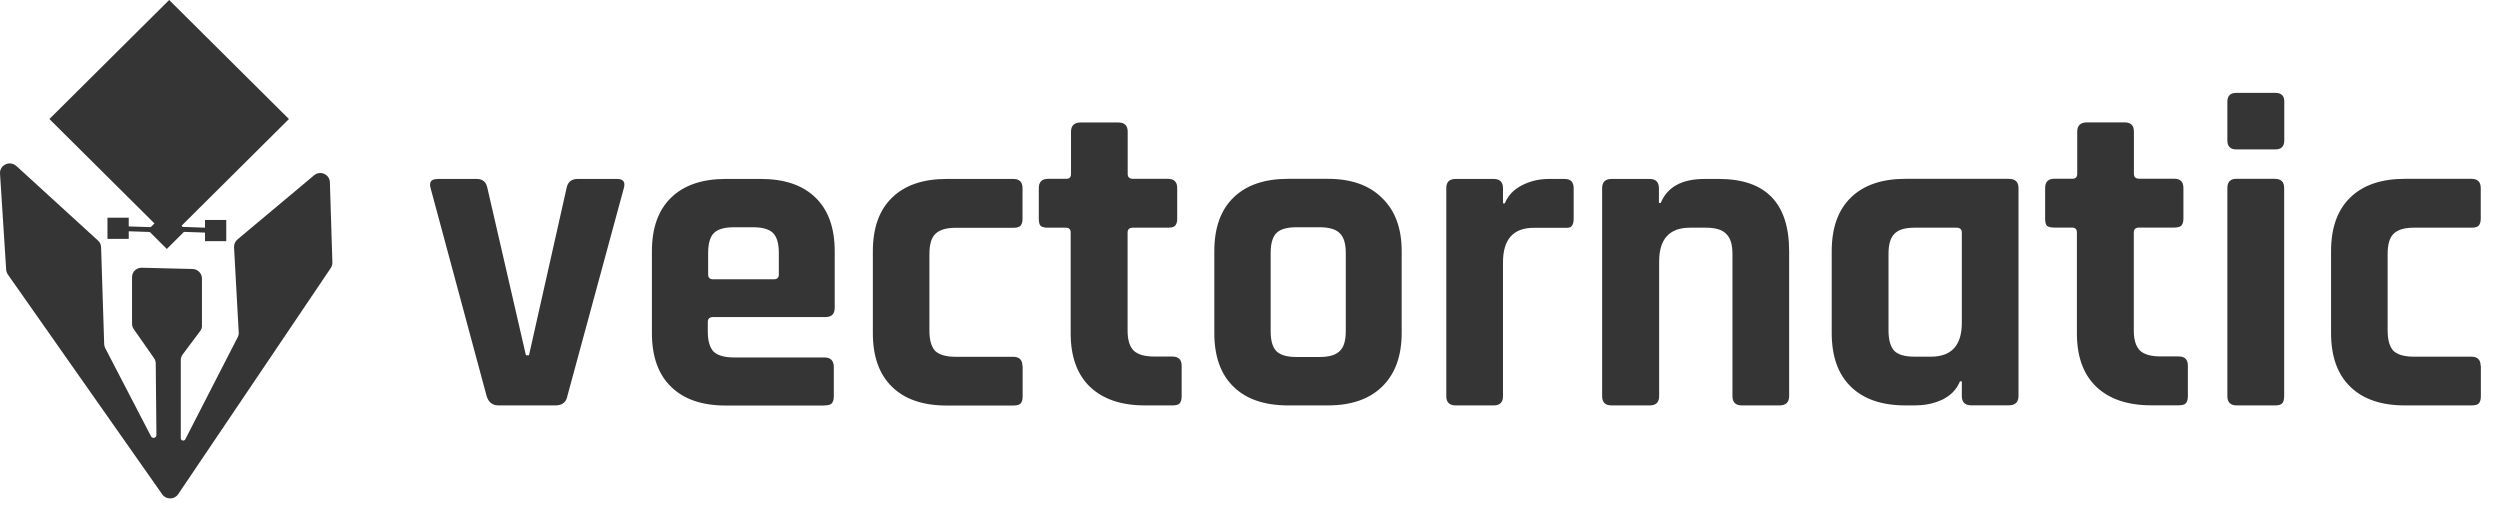 <svg width="128" height="26" viewBox="0 0 128 26" fill="none" xmlns="http://www.w3.org/2000/svg">
<path d="M0.835 8.496L5.019 12.318C5.118 12.405 5.176 12.533 5.176 12.666L5.334 17.612C5.334 17.688 5.357 17.757 5.386 17.821L7.735 22.344C7.805 22.477 8.009 22.425 8.009 22.275L7.974 18.614C7.974 18.516 7.944 18.417 7.886 18.336L6.849 16.854C6.791 16.772 6.761 16.674 6.761 16.576V14.201C6.75 13.923 6.983 13.703 7.257 13.708L9.856 13.772C10.124 13.778 10.34 13.992 10.34 14.259V16.651C10.351 16.755 10.316 16.859 10.252 16.946L9.355 18.145C9.291 18.232 9.256 18.33 9.256 18.435V22.431C9.25 22.564 9.431 22.605 9.489 22.489L12.17 17.265C12.21 17.189 12.228 17.102 12.222 17.016L11.983 12.66C11.977 12.504 12.041 12.359 12.158 12.26L16.08 8.976C16.395 8.71 16.878 8.924 16.89 9.335L17.018 13.43C17.018 13.535 16.995 13.633 16.937 13.72L9.122 25.304C8.929 25.588 8.504 25.594 8.306 25.31L0.403 14.056C0.351 13.981 0.322 13.894 0.316 13.807L0.001 8.889C-0.028 8.449 0.502 8.2 0.829 8.496H0.835Z" fill="#353535"/>
<path d="M8.661 -0L2.529 6.094L8.661 12.188L14.793 6.094L8.661 -0Z" fill="#353535"/>
<path d="M8.679 11.786L6.021 11.699" stroke="#353535" stroke-width="0.25" stroke-miterlimit="10"/>
<path d="M5.752 11.396V11.98H6.341V11.396H5.752Z" fill="#353535" stroke="#353535" stroke-width="0.5" stroke-miterlimit="10"/>
<path d="M8.41 11.711L11.073 11.804" stroke="#353535" stroke-width="0.25" stroke-miterlimit="10"/>
<path d="M9.159 11.778L8.541 11.164L7.923 11.778L8.541 12.393L9.159 11.778Z" fill="#353535" stroke="#353535" stroke-width="0.5" stroke-miterlimit="10"/>
<path d="M11.335 11.512H10.746V12.097H11.335V11.512Z" fill="#353535" stroke="#353535" stroke-width="0.5" stroke-miterlimit="10"/>
<path d="M22.393 9.162H24.409C24.712 9.162 24.898 9.318 24.957 9.637L26.927 18.191H27.084L29.007 9.637C29.065 9.318 29.258 9.162 29.578 9.162H31.595C31.915 9.162 32.032 9.318 31.939 9.637L29.054 20.259C28.995 20.595 28.786 20.757 28.436 20.757H25.528C25.207 20.757 25.003 20.589 24.91 20.259L22.049 9.642C21.956 9.324 22.072 9.167 22.393 9.167V9.162ZM42.213 20.763H37.154C35.948 20.763 35.016 20.445 34.363 19.807C33.704 19.17 33.378 18.255 33.378 17.056V12.868C33.378 11.67 33.704 10.754 34.363 10.117C35.022 9.48 35.948 9.162 37.154 9.162H38.961C40.167 9.162 41.1 9.48 41.753 10.117C42.411 10.754 42.737 11.67 42.737 12.868V15.759C42.737 16.077 42.58 16.234 42.26 16.234H36.513C36.333 16.234 36.239 16.315 36.239 16.483V16.981C36.239 17.45 36.339 17.792 36.537 18.006C36.752 18.203 37.102 18.302 37.592 18.302H42.213C42.533 18.302 42.691 18.469 42.691 18.8V20.3C42.691 20.468 42.65 20.589 42.574 20.665C42.516 20.723 42.394 20.757 42.207 20.757L42.213 20.763ZM36.513 14.299H39.626C39.794 14.299 39.876 14.218 39.876 14.05V12.955C39.876 12.469 39.777 12.127 39.579 11.93C39.381 11.733 39.037 11.635 38.547 11.635H37.586C37.096 11.635 36.752 11.733 36.554 11.93C36.356 12.127 36.257 12.469 36.257 12.955V14.05C36.257 14.218 36.339 14.299 36.508 14.299H36.513ZM52.359 18.736V20.305C52.359 20.474 52.319 20.595 52.243 20.67C52.184 20.728 52.062 20.763 51.876 20.763H48.466C47.26 20.763 46.328 20.445 45.675 19.807C45.016 19.17 44.69 18.255 44.69 17.056V12.868C44.69 11.67 45.016 10.754 45.675 10.117C46.333 9.48 47.26 9.162 48.466 9.162H51.876C52.196 9.162 52.353 9.318 52.353 9.637V11.206C52.353 11.374 52.313 11.496 52.237 11.571C52.179 11.629 52.056 11.664 51.87 11.664H48.915C48.443 11.664 48.099 11.768 47.883 11.982C47.685 12.179 47.586 12.521 47.586 13.008V16.923C47.586 17.41 47.685 17.757 47.883 17.971C48.099 18.168 48.443 18.267 48.915 18.267H51.87C52.19 18.267 52.348 18.423 52.348 18.742L52.359 18.736ZM54.586 11.658H53.67C53.49 11.658 53.356 11.629 53.28 11.565C53.222 11.507 53.187 11.386 53.187 11.2V9.631C53.187 9.312 53.35 9.156 53.67 9.156H54.586C54.755 9.156 54.836 9.075 54.836 8.907V6.746C54.836 6.428 55.005 6.271 55.337 6.271H57.261C57.581 6.271 57.738 6.428 57.738 6.746V8.907C57.738 9.075 57.832 9.156 58.012 9.156H59.796C60.116 9.156 60.273 9.312 60.273 9.631V11.2C60.273 11.368 60.233 11.49 60.157 11.565C60.099 11.623 59.976 11.658 59.79 11.658H58.006C57.826 11.658 57.733 11.739 57.733 11.907V16.934C57.733 17.404 57.837 17.745 58.053 17.96C58.269 18.157 58.618 18.255 59.108 18.255H60.023C60.343 18.255 60.501 18.412 60.501 18.73V20.3C60.501 20.468 60.46 20.589 60.384 20.665C60.326 20.723 60.203 20.757 60.017 20.757H58.618C57.412 20.757 56.474 20.439 55.803 19.802C55.145 19.165 54.819 18.255 54.819 17.073V11.907C54.819 11.739 54.737 11.658 54.568 11.658H54.586ZM67.99 20.757H65.95C64.743 20.757 63.811 20.439 63.158 19.802C62.5 19.165 62.173 18.249 62.173 17.05V12.863C62.173 11.664 62.5 10.749 63.158 10.111C63.817 9.474 64.743 9.156 65.95 9.156H67.99C69.178 9.156 70.105 9.48 70.758 10.135C71.428 10.772 71.766 11.681 71.766 12.863V17.05C71.766 18.232 71.428 19.153 70.758 19.802C70.099 20.439 69.178 20.757 67.99 20.757ZM66.387 18.278H67.552C68.042 18.278 68.386 18.18 68.584 17.983C68.8 17.786 68.904 17.444 68.904 16.958V12.955C68.904 12.469 68.8 12.127 68.584 11.93C68.386 11.733 68.042 11.635 67.552 11.635H66.387C65.897 11.635 65.553 11.733 65.355 11.93C65.157 12.127 65.058 12.469 65.058 12.955V16.958C65.058 17.444 65.157 17.786 65.355 17.983C65.553 18.18 65.897 18.278 66.387 18.278ZM76.475 20.757H74.528C74.208 20.757 74.05 20.595 74.05 20.282V9.637C74.05 9.318 74.208 9.162 74.528 9.162H76.475C76.795 9.162 76.953 9.318 76.953 9.637V10.413H77.046C77.215 10.002 77.512 9.694 77.938 9.48C78.363 9.266 78.818 9.162 79.29 9.162H80.111C80.414 9.162 80.572 9.318 80.572 9.637V11.206C80.572 11.386 80.531 11.519 80.455 11.594C80.397 11.652 80.28 11.675 80.111 11.664H78.532C77.477 11.664 76.953 12.255 76.953 13.436V20.282C76.953 20.601 76.795 20.757 76.475 20.757ZM84.453 20.757H82.507C82.186 20.757 82.029 20.595 82.029 20.282V9.637C82.029 9.318 82.192 9.162 82.507 9.162H84.453C84.774 9.162 84.937 9.318 84.937 9.637V10.389H85.03C85.368 9.573 86.114 9.162 87.274 9.162H88.008C90.403 9.162 91.604 10.395 91.604 12.868V20.282C91.604 20.601 91.435 20.757 91.103 20.757H89.18C88.859 20.757 88.702 20.595 88.702 20.282V13.002C88.702 12.515 88.597 12.174 88.381 11.977C88.183 11.762 87.839 11.658 87.35 11.658H86.528C85.473 11.658 84.948 12.237 84.948 13.39V20.282C84.948 20.601 84.785 20.757 84.465 20.757H84.453ZM98.108 20.757H97.56C96.353 20.757 95.421 20.439 94.768 19.802C94.11 19.165 93.784 18.249 93.784 17.05V12.863C93.784 11.664 94.11 10.749 94.768 10.111C95.427 9.474 96.353 9.156 97.56 9.156H102.846C103.184 9.156 103.347 9.312 103.347 9.631V20.276C103.347 20.595 103.178 20.752 102.846 20.752H100.923C100.602 20.752 100.445 20.589 100.445 20.276V19.524H100.351C100.182 19.935 99.885 20.242 99.46 20.456C99.034 20.653 98.58 20.752 98.108 20.752V20.757ZM100.445 16.523V11.907C100.445 11.739 100.351 11.658 100.171 11.658H98.02C97.531 11.658 97.187 11.762 96.989 11.977C96.791 12.174 96.692 12.515 96.692 13.002V16.917C96.692 17.404 96.791 17.751 96.989 17.965C97.187 18.162 97.531 18.261 98.02 18.261H98.865C99.92 18.261 100.445 17.682 100.445 16.529V16.523ZM106.109 11.652H105.194C105.014 11.652 104.88 11.623 104.804 11.559C104.746 11.502 104.711 11.38 104.711 11.195V9.625C104.711 9.306 104.874 9.15 105.189 9.15H106.104C106.273 9.15 106.354 9.069 106.354 8.901V6.741C106.354 6.422 106.523 6.266 106.855 6.266H108.778C109.099 6.266 109.256 6.422 109.256 6.741V8.901C109.256 9.069 109.35 9.15 109.53 9.15H111.314C111.634 9.15 111.791 9.306 111.791 9.625V11.195C111.791 11.363 111.751 11.484 111.675 11.559C111.617 11.617 111.494 11.652 111.308 11.652H109.524C109.344 11.652 109.251 11.733 109.251 11.901V16.929C109.251 17.398 109.355 17.74 109.571 17.954C109.787 18.151 110.136 18.249 110.626 18.249H111.541C111.861 18.249 112.019 18.406 112.019 18.724V20.294C112.019 20.462 111.978 20.584 111.902 20.659C111.844 20.717 111.722 20.752 111.535 20.752H110.136C108.93 20.752 107.992 20.433 107.322 19.796C106.663 19.159 106.337 18.249 106.337 17.068V11.901C106.337 11.733 106.255 11.652 106.086 11.652H106.109ZM114.041 7.192V5.211C114.041 4.91 114.193 4.754 114.501 4.754H116.495C116.798 4.754 116.955 4.899 116.955 5.188V7.192C116.955 7.494 116.803 7.65 116.495 7.65H114.501C114.198 7.65 114.041 7.499 114.041 7.192ZM114.041 20.276V9.631C114.041 9.312 114.193 9.156 114.501 9.156H116.471C116.792 9.156 116.949 9.312 116.949 9.631V20.276C116.949 20.474 116.908 20.601 116.833 20.665C116.774 20.723 116.658 20.757 116.489 20.757H114.519C114.198 20.757 114.041 20.595 114.041 20.282V20.276ZM127.02 18.73V20.3C127.02 20.468 126.979 20.589 126.903 20.665C126.845 20.723 126.722 20.757 126.536 20.757H123.127C121.92 20.757 120.988 20.439 120.335 19.802C119.677 19.165 119.35 18.249 119.35 17.05V12.863C119.35 11.664 119.677 10.749 120.335 10.111C120.994 9.474 121.92 9.156 123.127 9.156H126.536C126.856 9.156 127.014 9.312 127.014 9.631V11.2C127.014 11.368 126.973 11.49 126.897 11.565C126.839 11.623 126.717 11.658 126.53 11.658H123.575C123.103 11.658 122.759 11.762 122.544 11.977C122.346 12.174 122.247 12.515 122.247 13.002V16.917C122.247 17.404 122.346 17.751 122.544 17.965C122.759 18.162 123.103 18.261 123.575 18.261H126.53C126.851 18.261 127.008 18.417 127.008 18.736L127.02 18.73Z" fill="#353535"/>
</svg>
